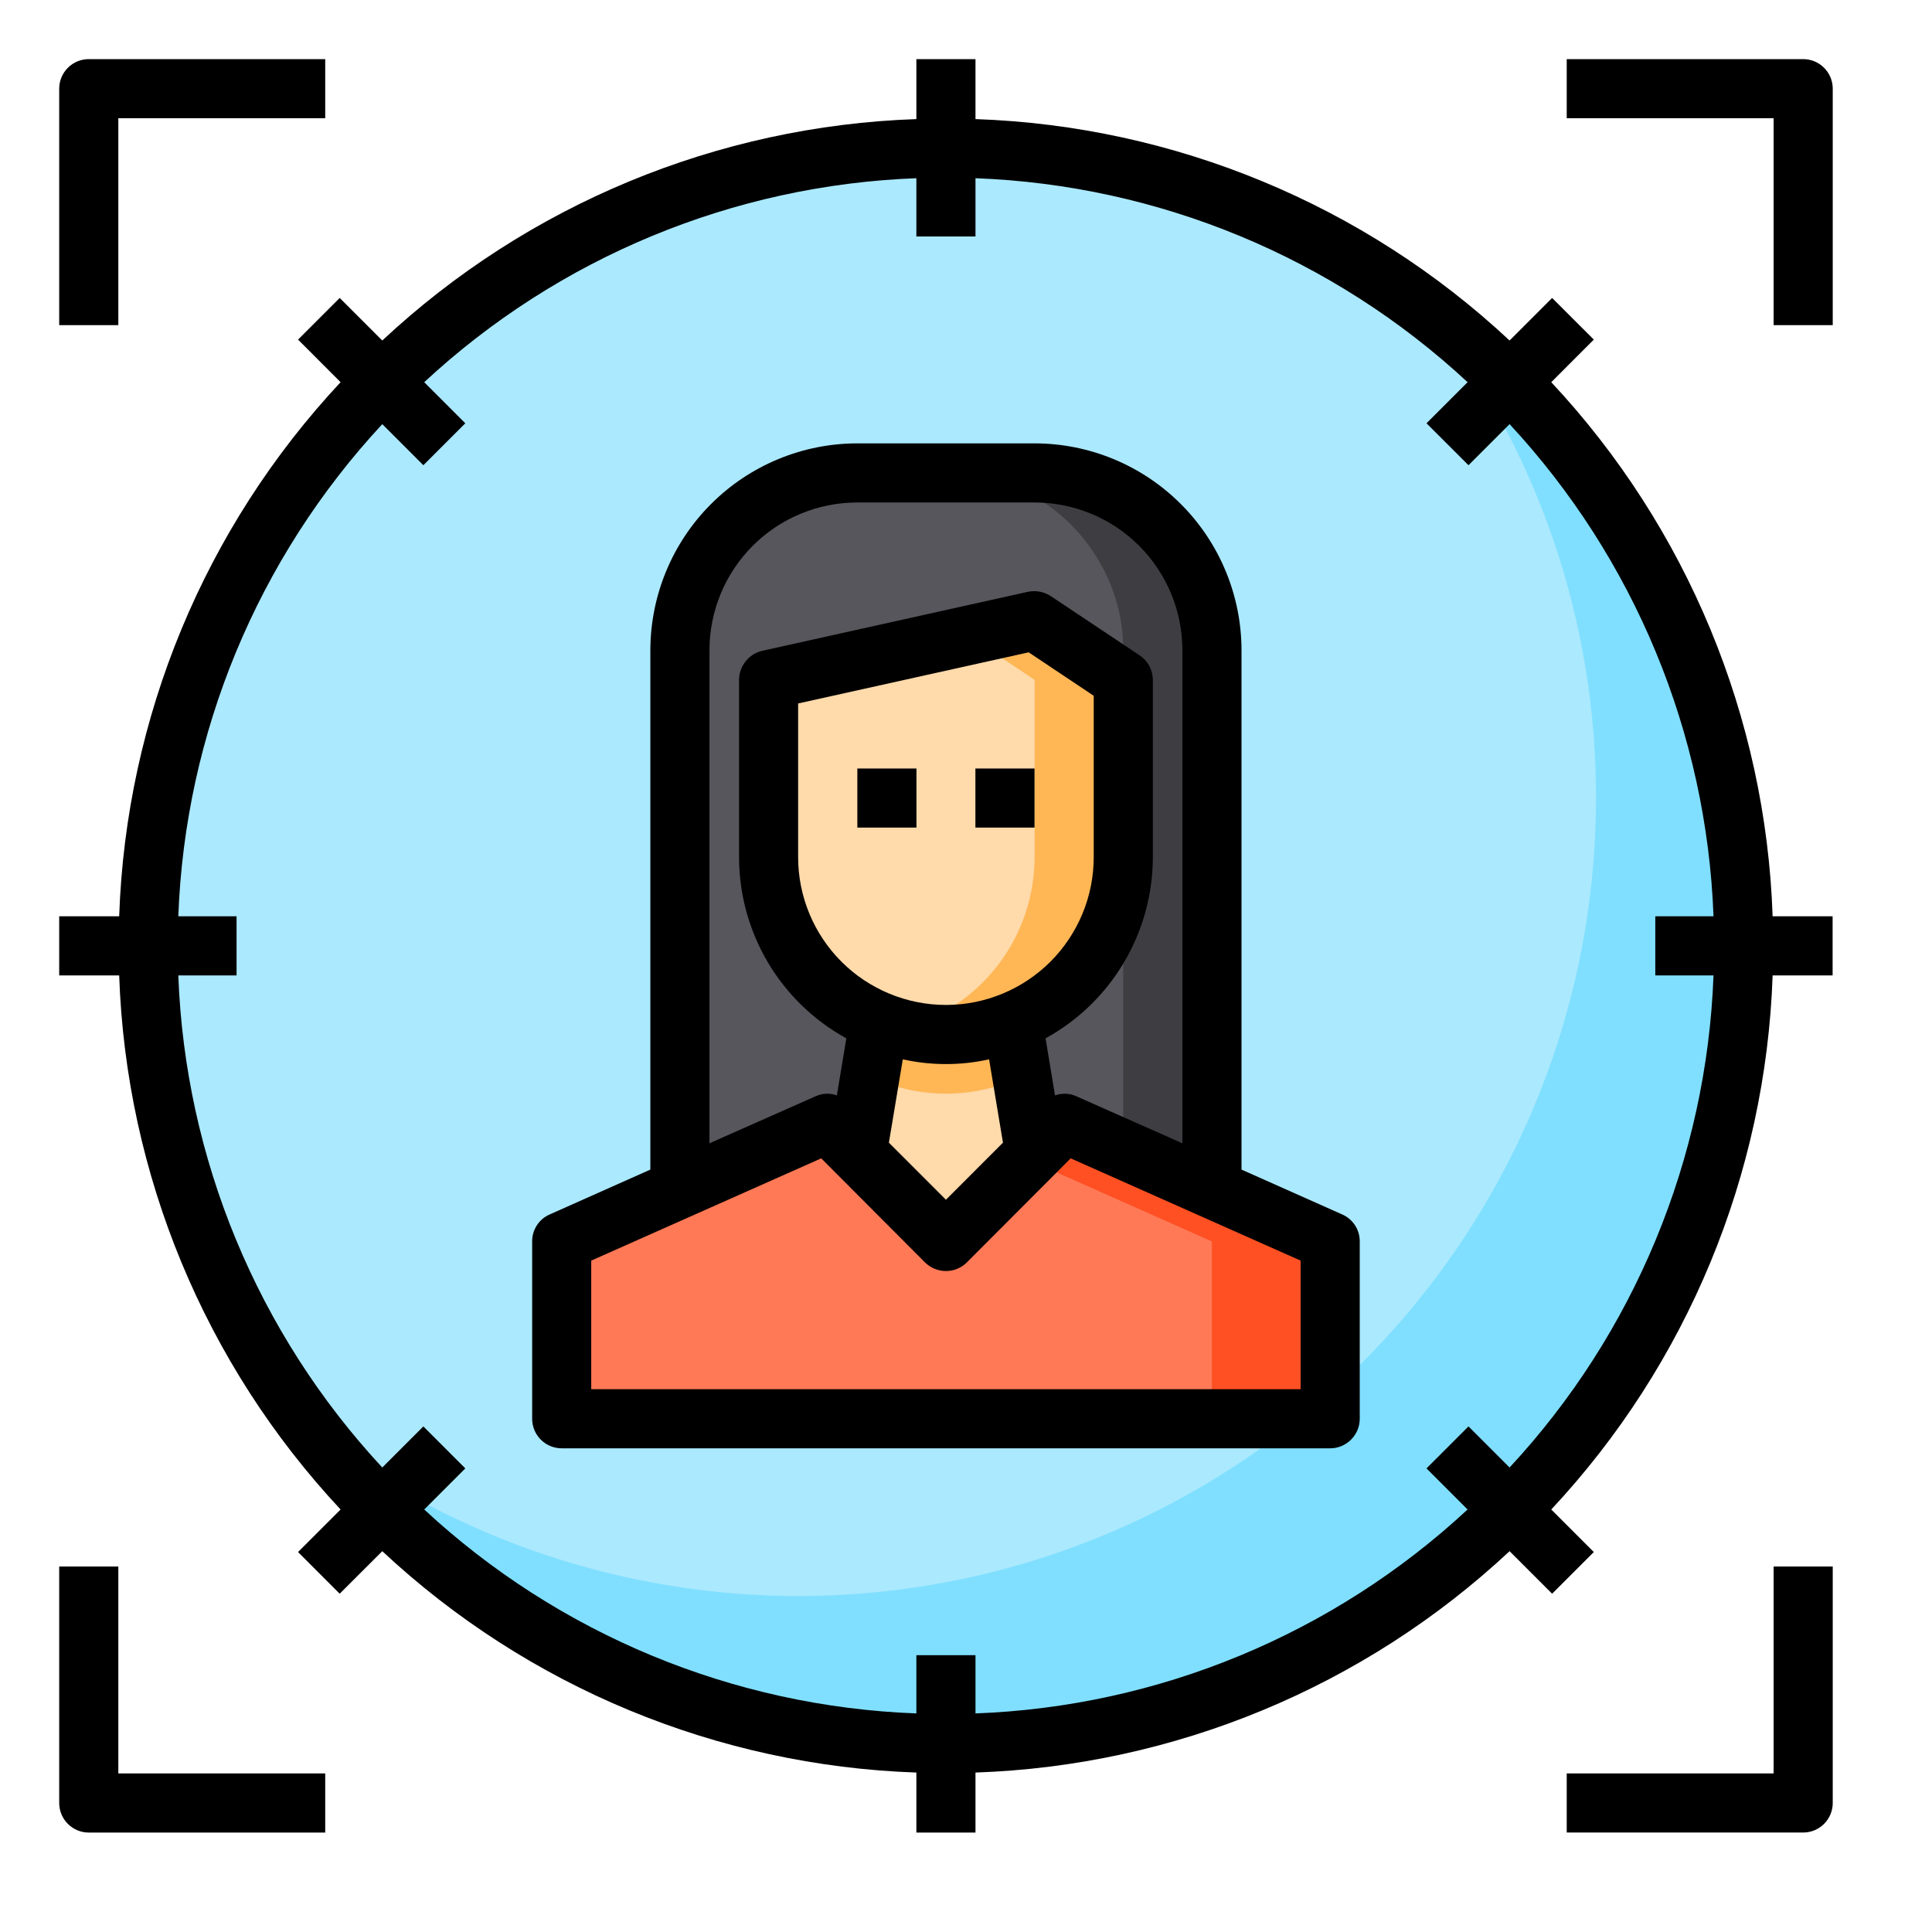 <svg width="45" height="45" viewBox="0 0 45 45" fill="none" xmlns="http://www.w3.org/2000/svg">
<path d="M22.033 40.618C32.299 40.618 40.621 32.296 40.621 22.03C40.621 11.764 32.299 3.442 22.033 3.442C11.767 3.442 3.445 11.764 3.445 22.03C3.445 32.296 11.767 40.618 22.033 40.618Z" fill="#ABE9FE"/>
<path d="M40.616 22.029C40.617 25.913 39.401 29.701 37.138 32.858C34.876 36.016 31.68 38.385 28.001 39.633C24.323 40.88 20.345 40.943 16.629 39.813C12.912 38.683 9.643 36.417 7.281 33.333C10.033 35.445 13.321 36.745 16.773 37.085C20.225 37.425 23.703 36.792 26.814 35.257C29.925 33.723 32.544 31.348 34.375 28.401C36.206 25.455 37.175 22.055 37.173 18.586C37.183 14.496 35.831 10.52 33.332 7.282C35.599 9.014 37.436 11.245 38.699 13.803C39.963 16.361 40.618 19.176 40.616 22.029Z" fill="#80DFFF"/>
<path d="M28.228 15.146V27.538L28.173 27.669H15.891L15.836 27.538V15.146C15.832 14.42 16.025 13.706 16.394 13.081C16.755 12.452 17.276 11.931 17.903 11.568C18.53 11.206 19.242 11.015 19.967 11.015H24.097C24.822 11.015 25.534 11.206 26.161 11.568C26.788 11.931 27.309 12.452 27.67 13.081C28.039 13.706 28.231 14.42 28.228 15.146Z" fill="#57565C"/>
<path d="M28.227 15.146V27.538L28.172 27.669H26.107L26.162 27.538V15.146C26.165 14.42 25.973 13.706 25.604 13.081C25.243 12.452 24.722 11.931 24.095 11.568C23.468 11.206 22.756 11.015 22.031 11.015H24.097C24.821 11.015 25.533 11.206 26.16 11.568C26.788 11.931 27.308 12.452 27.67 13.081C28.038 13.706 28.231 14.42 28.227 15.146Z" fill="#3E3D42"/>
<path d="M30.982 28.915V33.046H13.082V28.915L19.278 26.161H24.785L30.982 28.915Z" fill="#FF7956"/>
<path d="M30.98 28.915V33.046H28.227V28.915L23.938 27.008L24.784 26.161L30.98 28.915Z" fill="#FF5023"/>
<path d="M26.164 15.834V19.965C26.164 21.06 25.729 22.111 24.954 22.886C24.179 23.66 23.128 24.096 22.033 24.096C20.938 24.096 19.887 23.66 19.112 22.886C18.337 22.111 17.902 21.06 17.902 19.965V15.834L24.098 14.457L26.164 15.834Z" fill="#FFDAAA"/>
<path d="M26.163 15.834V19.965C26.164 20.507 26.057 21.044 25.85 21.546C25.643 22.047 25.338 22.503 24.955 22.887C24.571 23.27 24.115 23.575 23.614 23.782C23.113 23.989 22.575 24.096 22.033 24.095C21.684 24.095 21.337 24.049 21 23.957C21.179 23.917 21.354 23.862 21.523 23.792C22.284 23.482 22.935 22.952 23.394 22.271C23.852 21.589 24.097 20.786 24.098 19.965V15.834L22.549 14.801L24.098 14.457L26.163 15.834Z" fill="#FFB655"/>
<path d="M23.59 23.792L24.099 26.848L22.034 28.914L19.969 26.848L20.478 23.792C21.476 24.196 22.592 24.196 23.59 23.792Z" fill="#FFDAAA"/>
<path d="M24.099 23.539V24.916C23.472 25.281 22.76 25.473 22.034 25.473C21.308 25.473 20.596 25.281 19.969 24.916V23.539C20.596 23.904 21.308 24.096 22.034 24.096C22.76 24.096 23.472 23.904 24.099 23.539Z" fill="#FFB655"/>
<path d="M41.288 21.342C41.129 16.708 39.297 12.289 36.132 8.902L37.123 7.91L36.152 6.94L35.161 7.931C31.774 4.765 27.354 2.933 22.721 2.774V1.377H21.344V2.774C16.71 2.933 12.291 4.765 8.904 7.931L7.912 6.94L6.942 7.91L7.933 8.902C4.767 12.289 2.935 16.708 2.776 21.342H1.379V22.719H2.776C2.935 27.352 4.767 31.772 7.933 35.159L6.942 36.15L7.912 37.121L8.904 36.13C12.291 39.295 16.71 41.127 21.344 41.286V42.684H22.721V41.286C27.354 41.127 31.774 39.295 35.161 36.13L36.152 37.121L37.123 36.15L36.132 35.159C39.297 31.772 41.129 27.352 41.288 22.719H42.685V21.342H41.288ZM39.911 22.719C39.752 26.985 38.066 31.053 35.161 34.181L34.204 33.224L33.226 34.202L34.183 35.159C31.055 38.064 26.987 39.75 22.721 39.909V38.553H21.344V39.909C17.077 39.75 13.01 38.064 9.881 35.159L10.838 34.202L9.861 33.224L8.904 34.181C5.998 31.053 4.312 26.985 4.153 22.719H5.51V21.342H4.153C4.312 17.075 5.998 13.008 8.904 9.879L9.861 10.836L10.838 9.859L9.881 8.902C13.01 5.996 17.077 4.311 21.344 4.151V5.508H22.721V4.151C26.987 4.311 31.055 5.996 34.183 8.902L33.226 9.859L34.204 10.836L35.161 9.879C38.066 13.008 39.752 17.075 39.911 21.342H38.555V22.719H39.911Z" fill="black"/>
<path d="M2.756 2.754H7.575V1.377H2.067C1.885 1.377 1.71 1.449 1.581 1.579C1.451 1.708 1.379 1.883 1.379 2.065V7.573H2.756V2.754Z" fill="black"/>
<path d="M42 1.377H36.492V2.754H41.311V7.573H42.688V2.065C42.688 1.883 42.616 1.708 42.486 1.579C42.357 1.449 42.182 1.377 42 1.377Z" fill="black"/>
<path d="M2.756 36.487H1.379V41.995C1.379 42.178 1.451 42.353 1.581 42.482C1.71 42.611 1.885 42.684 2.067 42.684H7.575V41.307H2.756V36.487Z" fill="black"/>
<path d="M41.311 41.306H36.492V42.683H42C42.182 42.683 42.357 42.611 42.486 42.482C42.616 42.352 42.688 42.177 42.688 41.995V36.487H41.311V41.306Z" fill="black"/>
<path d="M31.265 28.288L28.917 27.242V15.146C28.916 13.868 28.407 12.643 27.504 11.74C26.601 10.836 25.376 10.328 24.098 10.327H19.967C18.69 10.328 17.465 10.836 16.561 11.74C15.658 12.643 15.15 13.868 15.148 15.146V27.242L12.801 28.288C12.679 28.341 12.576 28.429 12.504 28.541C12.432 28.652 12.394 28.782 12.395 28.915V33.045C12.395 33.228 12.467 33.403 12.596 33.532C12.725 33.661 12.9 33.734 13.083 33.734H30.983C31.165 33.734 31.34 33.661 31.469 33.532C31.598 33.403 31.671 33.228 31.671 33.045V28.915C31.672 28.782 31.634 28.652 31.562 28.541C31.489 28.429 31.386 28.341 31.265 28.288ZM16.525 15.146C16.525 14.233 16.888 13.357 17.533 12.712C18.179 12.066 19.055 11.704 19.967 11.704H24.098C25.011 11.704 25.887 12.066 26.532 12.712C27.178 13.357 27.54 14.233 27.54 15.146V26.629L25.069 25.534C24.913 25.463 24.735 25.455 24.573 25.514L24.353 24.185C25.109 23.77 25.74 23.159 26.179 22.417C26.619 21.674 26.851 20.828 26.852 19.965V15.834C26.851 15.721 26.823 15.609 26.769 15.51C26.715 15.41 26.637 15.325 26.542 15.263L24.477 13.886C24.32 13.783 24.13 13.746 23.947 13.783L17.751 15.159C17.599 15.196 17.463 15.282 17.366 15.404C17.268 15.527 17.215 15.678 17.214 15.834V19.965C17.214 20.828 17.447 21.674 17.886 22.417C18.326 23.159 18.956 23.77 19.713 24.185L19.492 25.514C19.331 25.455 19.153 25.463 18.997 25.534L16.525 26.629V15.146ZM22.033 23.407C21.12 23.407 20.244 23.044 19.599 22.399C18.953 21.753 18.59 20.878 18.59 19.965V16.385L23.96 15.194L25.475 16.206V19.965C25.475 20.878 25.112 21.753 24.467 22.399C23.821 23.044 22.946 23.407 22.033 23.407ZM23.361 26.615L22.033 27.944L20.704 26.615L21.028 24.674C21.69 24.821 22.376 24.821 23.038 24.674L23.361 26.615ZM30.294 32.357H13.771V29.362L19.128 26.98L21.544 29.403C21.674 29.532 21.85 29.605 22.033 29.605C22.216 29.605 22.392 29.532 22.521 29.403L24.938 26.98L30.294 29.362V32.357Z" fill="black"/>
<path d="M22.719 17.9H24.096V19.276H22.719V17.9Z" fill="black"/>
<path d="M19.969 17.9H21.346V19.276H19.969V17.9Z" fill="black"/>
</svg>
